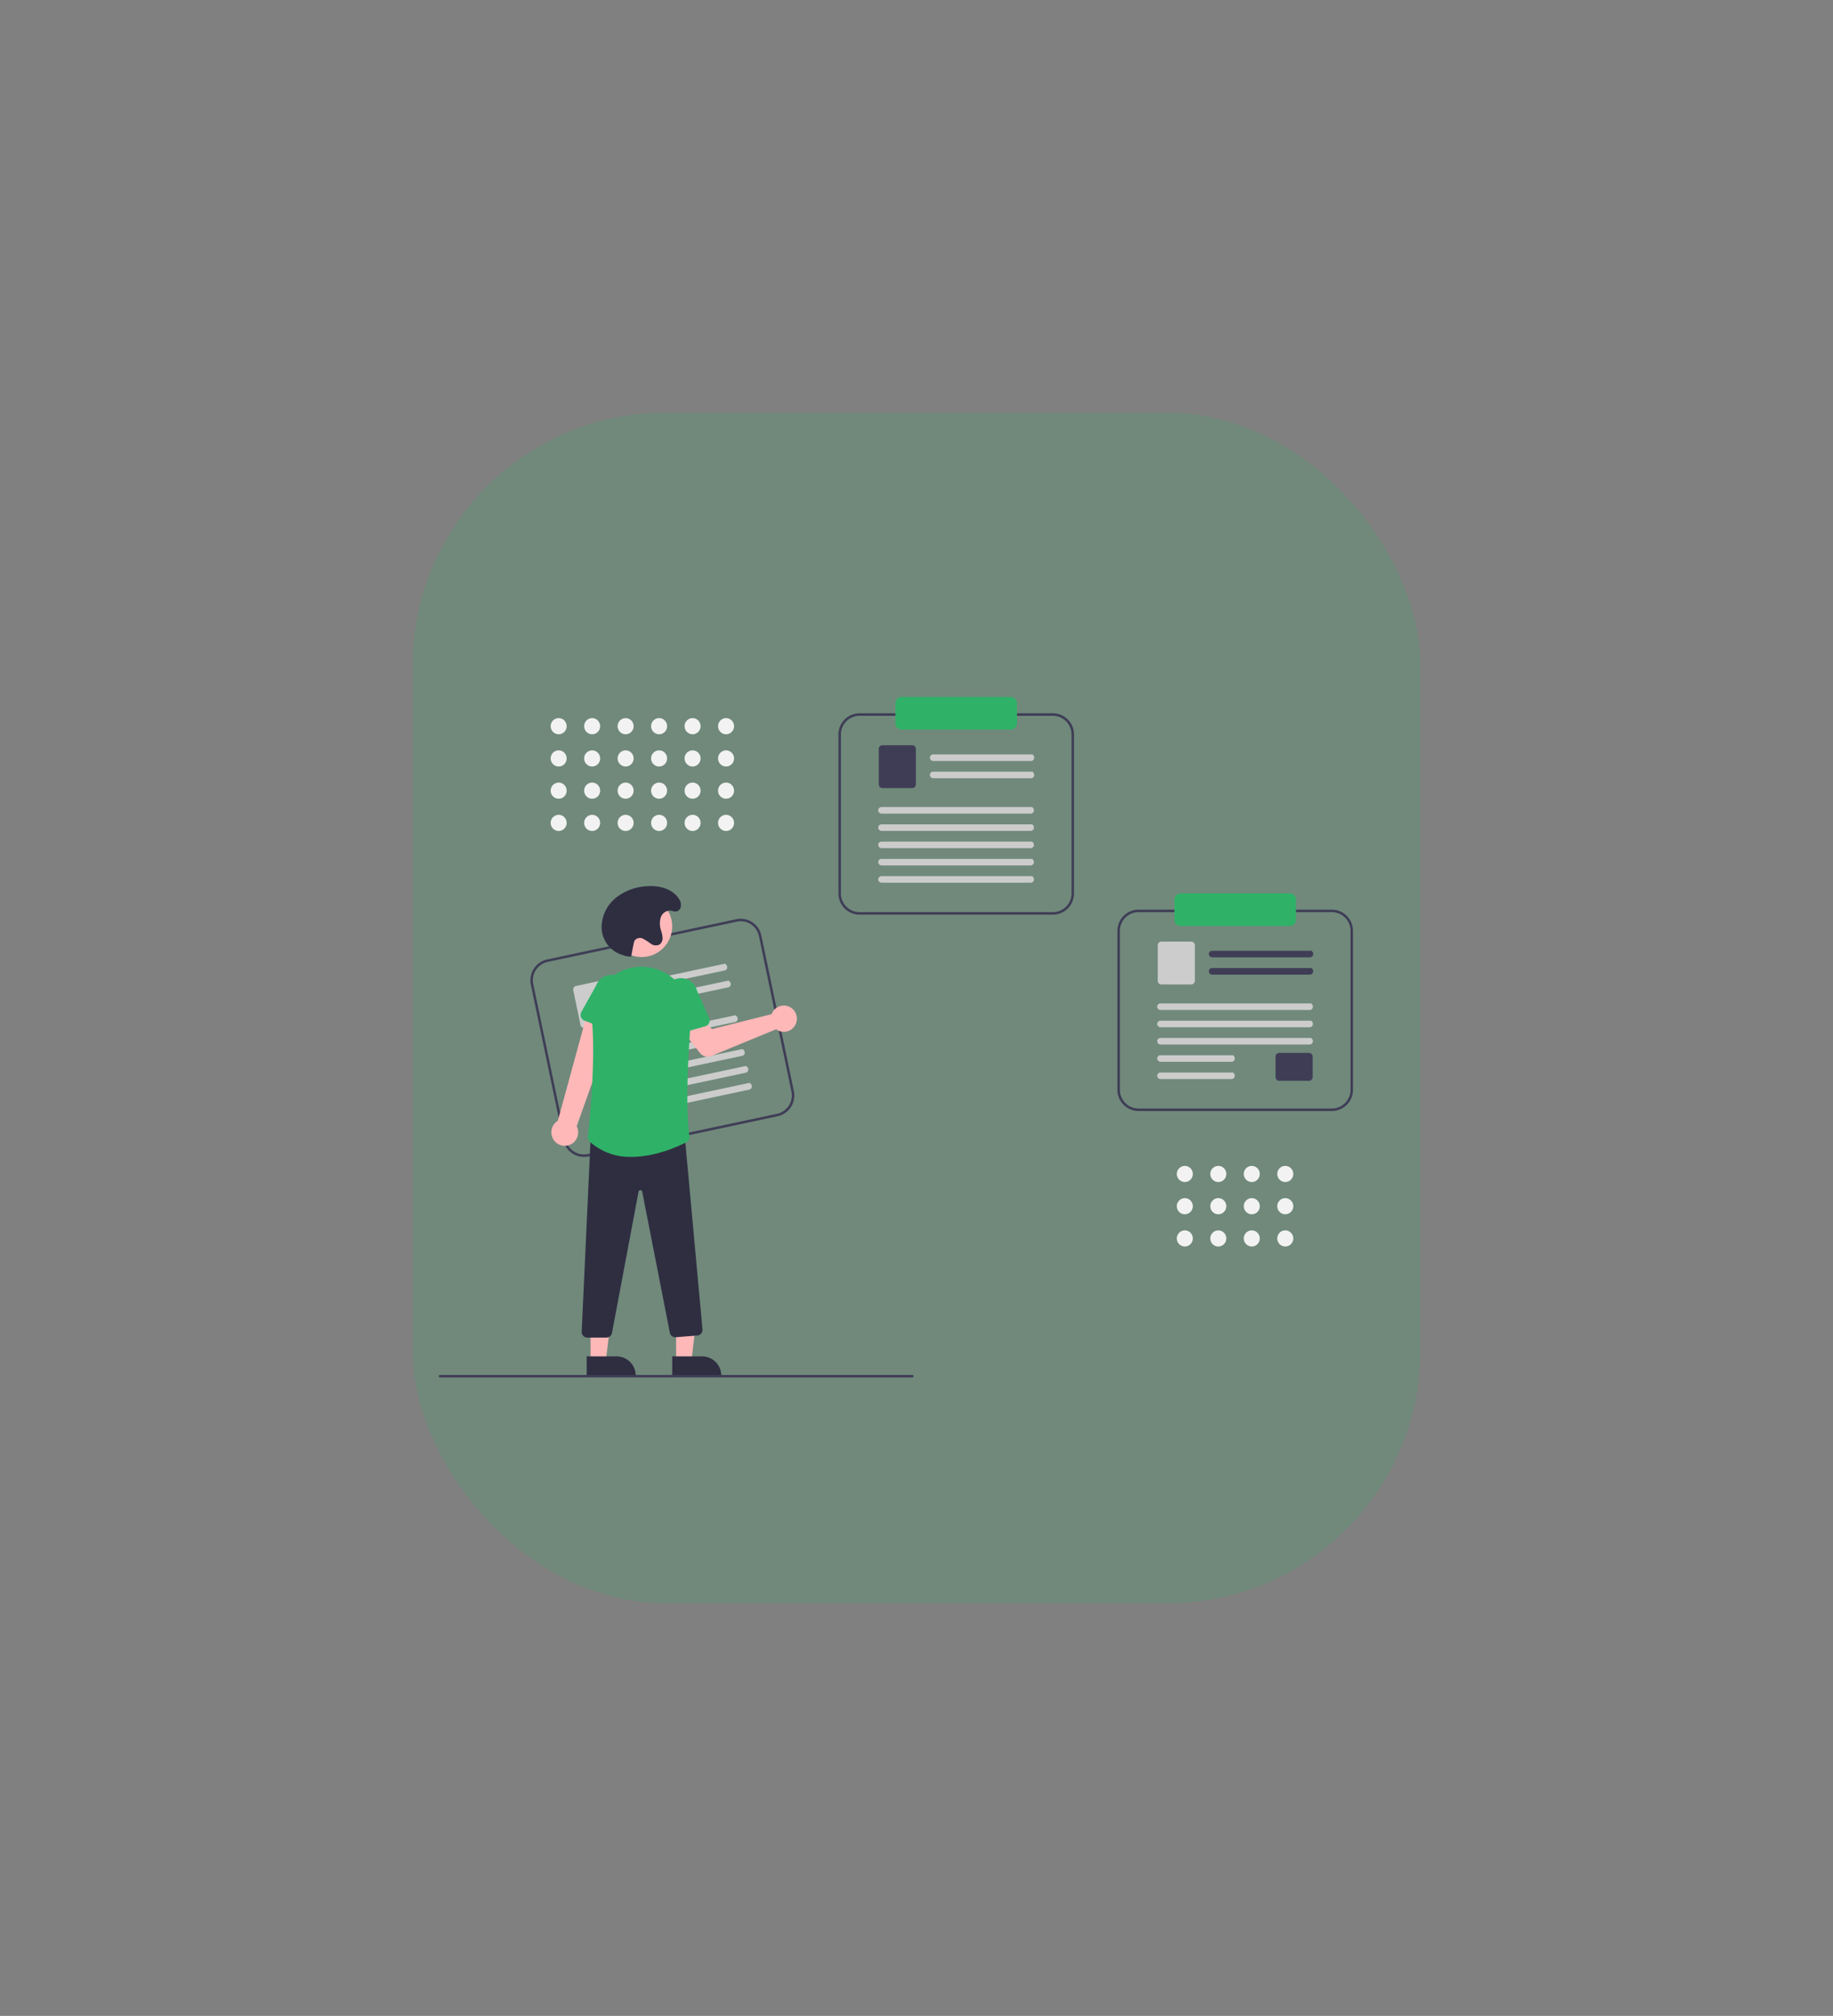 <svg xmlns="http://www.w3.org/2000/svg" xmlns:xlink="http://www.w3.org/1999/xlink" width="653" height="718" viewBox="0 0 653 718"><rect x="0" y="0" width="653" height="718" fill="#808080" stroke="none"/><defs><style>.a{fill:#e0eec4;stroke:#74a112;}.b{fill:rgba(47,178,104,0.19);}.c{clip-path:url(#a);}.d{fill:#3f3d56;}.e{fill:#ccc;}.f{fill:#ffb8b8;}.g{fill:#2fb268;}.h{fill:#2f2e41;}.i{fill:#f2f2f2;}</style><clipPath id="a"><rect class="a" width="326" height="373" rx="16" transform="translate(1389.721 2608)"/></clipPath></defs><g transform="translate(-1219 -1300)"><rect class="b" width="359" height="424" rx="90" transform="translate(1366 1447)"/><g class="c" transform="translate(-14.721 -1125)"><g transform="translate(1390 2673.258)"><path class="d" d="M216.807,220.185,149.38,234.518a7.519,7.519,0,0,1-8.9-5.848l-11.57-55.36a7.581,7.581,0,0,1,5.8-8.972L202.14,150a7.519,7.519,0,0,1,8.9,5.849l11.57,55.36A7.581,7.581,0,0,1,216.807,220.185ZM134.895,165.21a6.689,6.689,0,0,0-5.117,7.917l11.57,55.36a6.634,6.634,0,0,0,7.85,5.16l67.427-14.334a6.689,6.689,0,0,0,5.117-7.917l-11.57-55.36a6.634,6.634,0,0,0-7.85-5.16Z" transform="translate(-96.078 -70.867)"/><path class="e" d="M196.427,167.405,162.4,174.639a1.205,1.205,0,0,1-1.426-.83,1.181,1.181,0,0,1,.132-.916,1.162,1.162,0,0,1,.75-.533L196.494,165c1.353.769.925,2.2-.067,2.409Z" transform="translate(-94.555 -70.014)"/><path class="e" d="M197.628,173.1,163.6,180.338a1.205,1.205,0,0,1-1.426-.83,1.18,1.18,0,0,1,.132-.916,1.162,1.162,0,0,1,.751-.533L197.7,170.7c1.353.769.925,2.2-.067,2.409Z" transform="translate(-94.498 -69.694)"/><path class="e" d="M157.85,185.347l-10.385,2.208a1.309,1.309,0,0,1-1.549-1.018l-2.583-12.36a1.319,1.319,0,0,1,1.009-1.562l10.385-2.208a1.309,1.309,0,0,1,1.549,1.018l2.583,12.36a1.319,1.319,0,0,1-1.009,1.562Z" transform="translate(-95.389 -69.711)"/><path class="e" d="M200.8,184.794l-51.935,11.04a1.205,1.205,0,0,1-1.426-.83,1.18,1.18,0,0,1,.132-.916,1.162,1.162,0,0,1,.75-.533l52.546-11.17c1.353.769.925,2.2-.067,2.409Z" transform="translate(-95.195 -69.036)"/><path class="e" d="M202,190.495l-51.935,11.04a1.205,1.205,0,0,1-1.426-.83,1.181,1.181,0,0,1,.132-.916,1.162,1.162,0,0,1,.75-.533l52.546-11.17c1.353.769.925,2.2-.067,2.409Z" transform="translate(-95.138 -68.715)"/><path class="e" d="M203.205,196.192l-51.935,11.04a1.205,1.205,0,0,1-1.426-.83,1.18,1.18,0,0,1,.132-.916,1.162,1.162,0,0,1,.75-.533l52.546-11.17c1.353.769.925,2.2-.067,2.409Z" transform="translate(-95.082 -68.395)"/><path class="e" d="M204.407,201.892l-51.935,11.04a1.205,1.205,0,0,1-1.426-.83,1.18,1.18,0,0,1,.132-.916,1.162,1.162,0,0,1,.75-.533l52.546-11.17c1.353.769.925,2.2-.067,2.409Z" transform="translate(-95.025 -68.074)"/><path class="e" d="M205.607,207.59l-51.935,11.04a1.205,1.205,0,0,1-1.426-.83,1.181,1.181,0,0,1,.132-.916,1.162,1.162,0,0,1,.75-.533l52.546-11.17c1.353.769.925,2.2-.067,2.409Z" transform="translate(-94.968 -67.754)"/><path class="f" d="M212.54,181.5a4.715,4.715,0,0,0-.3.673l-21.262,5.321-3.7-3.859-6.5,4.868,5.89,7.473a3.515,3.515,0,0,0,4.1,1.082l23.071-9.508a4.6,4.6,0,0,0,5.269.159,4.687,4.687,0,0,0-1.833-8.55A4.625,4.625,0,0,0,212.54,181.5Z" transform="translate(-93.616 -69.221)"/><path class="f" d="M142.091,228.84a4.76,4.76,0,0,0,2.975-2.72,4.822,4.822,0,0,0-.158-4.046L159.54,181.06l-10.161-1.816L138.192,220.13a4.833,4.833,0,0,0-1.886,6.1,4.758,4.758,0,0,0,5.786,2.608Z" transform="translate(-95.741 -69.213)"/><path class="g" d="M157.212,188.929l-10.033-3.883a2.137,2.137,0,0,1-1.24-1.277,2.162,2.162,0,0,1,.149-1.781l5.263-9.411A5.894,5.894,0,0,1,159,169.172a5.975,5.975,0,0,1,3.377,7.709l-2.322,10.512a2.144,2.144,0,0,1-1.071,1.424,2.112,2.112,0,0,1-1.768.113Z" transform="translate(-95.27 -69.802)"/><path class="f" d="M80.764,225.149h5.415l2.577-21.066H80.763Z" transform="translate(3.823 11.481)"/><path class="h" d="M177,297.412h10.665a6.826,6.826,0,0,1,6.8,6.854v.223H177Z" transform="translate(-93.794 -62.565)"/><path class="f" d="M51.662,225.149h5.415l2.577-21.066H51.662Z" transform="translate(2.445 11.481)"/><path class="h" d="M147.9,297.412h10.665a6.826,6.826,0,0,1,6.8,6.854v.223H147.9Z" transform="translate(-95.172 -62.565)"/><path class="h" d="M155.037,294.988h-6.853a1.98,1.98,0,0,1-1.438-.621,2.015,2.015,0,0,1-.547-1.479l3.255-70.534.205-.006,33.093-.87,6.476,70.575a2.016,2.016,0,0,1-.456,1.478,1.982,1.982,0,0,1-1.364.71l-7.7.621a1.991,1.991,0,0,1-2.106-1.6l-9.846-50.24a.644.644,0,0,0-.649-.534h0a.644.644,0,0,0-.648.539l-9.472,50.34a2,2,0,0,1-1.951,1.617Z" transform="translate(-95.252 -66.837)"/><ellipse class="f" cx="10.849" cy="10.942" rx="10.849" ry="10.942" transform="translate(61.489 70.726)"/><path class="g" d="M163.853,233.738a21.3,21.3,0,0,1-14.885-5.424,2.037,2.037,0,0,1-.649-1.715c.471-4.27,2.757-26.32,1.47-41.048a17.909,17.909,0,0,1,5.723-14.837,17.391,17.391,0,0,1,15-4.381h0c.135.024.27.05.405.076a17.7,17.7,0,0,1,14.038,18.858c-1,13.213-1.89,31.086-.487,41.193a2.006,2.006,0,0,1-1.067,2.066C180.212,230.152,172.216,233.738,163.853,233.738Z" transform="translate(-95.152 -69.955)"/><path class="g" d="M176.779,189.654a2.146,2.146,0,0,1-.932-1.52l-1.322-10.687a5.966,5.966,0,0,1,4.087-7.351,5.9,5.9,0,0,1,7.289,4.122l4.354,9.872a2.162,2.162,0,0,1-.02,1.787,2.133,2.133,0,0,1-1.354,1.152l-10.353,2.905a2.11,2.11,0,0,1-1.75-.281Z" transform="translate(-93.922 -69.74)"/><path class="h" d="M163.483,163.942a7.715,7.715,0,0,1-3-.548c-.42-.163-.856-.3-1.276-.461a10.44,10.44,0,0,1-6.232-9.427,13.618,13.618,0,0,1,5.022-10.452,19.338,19.338,0,0,1,10.968-4.18c4.266-.328,9.069.763,11.452,4.346a3.8,3.8,0,0,1,.7,3.262,2.089,2.089,0,0,1-.583.9c-1.064.955-2.126.237-3.211.173a3.554,3.554,0,0,0-3.313,2.557,7.767,7.767,0,0,0,.119,4.451,11.2,11.2,0,0,1,.556,2.707,2.73,2.73,0,0,1-1.118,2.4,3.058,3.058,0,0,1-3.089-.328,21.432,21.432,0,0,0-2.746-1.773,2.414,2.414,0,0,0-2.947.6,3.306,3.306,0,0,0-.373,1.085c-.526,2.415-.4,2.273-.93,4.688Z" transform="translate(-94.932 -71.487)"/><path class="d" d="M309.943,152.279H241.034a7.55,7.55,0,0,1-7.509-7.573V88.129a7.55,7.55,0,0,1,7.509-7.573h68.908a7.55,7.55,0,0,1,7.509,7.573v56.576A7.55,7.55,0,0,1,309.943,152.279ZM241.034,81.447a6.662,6.662,0,0,0-6.626,6.682v56.576a6.662,6.662,0,0,0,6.626,6.682h68.908a6.662,6.662,0,0,0,6.626-6.682V88.129a6.662,6.662,0,0,0-6.626-6.682Z" transform="translate(-91.119 -74.764)"/><path class="e" d="M300.638,96.766H265.861a1.21,1.21,0,0,1-1.226-1.109,1.178,1.178,0,0,1,.317-.869,1.157,1.157,0,0,1,.843-.366h35.4c1.166,1.034.456,2.344-.559,2.344Z" transform="translate(-89.646 -73.984)"/><path class="e" d="M300.638,102.59H265.861a1.21,1.21,0,0,1-1.226-1.109,1.178,1.178,0,0,1,.317-.869,1.157,1.157,0,0,1,.843-.366h35.4c1.166,1.034.456,2.344-.559,2.344Z" transform="translate(-89.646 -73.657)"/><path class="d" d="M259.166,106.595H248.552a1.314,1.314,0,0,1-1.307-1.318V92.645a1.314,1.314,0,0,1,1.307-1.318h10.614a1.314,1.314,0,0,1,1.307,1.318v12.632a1.314,1.314,0,0,1-1.307,1.318Z" transform="translate(-90.469 -74.159)"/><path class="e" d="M301.368,114.516H248.292a1.21,1.21,0,0,1-1.226-1.109,1.178,1.178,0,0,1,.317-.869,1.157,1.157,0,0,1,.843-.366h53.7c1.166,1.034.456,2.344-.559,2.344Z" transform="translate(-90.478 -72.986)"/><path class="e" d="M301.368,120.342H248.292a1.21,1.21,0,0,1-1.226-1.109,1.178,1.178,0,0,1,.317-.869,1.157,1.157,0,0,1,.843-.366h53.7c1.166,1.034.456,2.344-.559,2.344Z" transform="translate(-90.478 -72.658)"/><path class="e" d="M301.368,126.164H248.292a1.21,1.21,0,0,1-1.226-1.109,1.178,1.178,0,0,1,.317-.869,1.157,1.157,0,0,1,.843-.366h53.7c1.166,1.034.456,2.344-.559,2.344Z" transform="translate(-90.478 -72.331)"/><path class="e" d="M301.368,131.99H248.292a1.21,1.21,0,0,1-1.226-1.109,1.178,1.178,0,0,1,.317-.869,1.157,1.157,0,0,1,.843-.366h53.7c1.166,1.034.456,2.344-.559,2.344Z" transform="translate(-90.478 -72.003)"/><path class="e" d="M301.368,137.813H248.292a1.21,1.21,0,0,1-1.226-1.109,1.178,1.178,0,0,1,.317-.869,1.157,1.157,0,0,1,.843-.366h53.7c1.166,1.034.456,2.344-.559,2.344Z" transform="translate(-90.478 -71.675)"/><path class="g" d="M294.006,75.073a2.221,2.221,0,0,1,2.209,2.227v7.128a2.221,2.221,0,0,1-2.209,2.227H255.135a2.221,2.221,0,0,1-2.209-2.227V77.3a2.221,2.221,0,0,1,2.209-2.227" transform="translate(-90.2 -75.073)"/><path class="d" d="M404.838,218.495H335.93a7.55,7.55,0,0,1-7.509-7.573V154.345a7.55,7.55,0,0,1,7.509-7.573h68.908a7.55,7.55,0,0,1,7.509,7.573v56.577a7.55,7.55,0,0,1-7.509,7.573ZM335.93,147.663a6.662,6.662,0,0,0-6.626,6.682v56.577a6.662,6.662,0,0,0,6.626,6.682h68.908a6.662,6.662,0,0,0,6.626-6.682V154.345a6.662,6.662,0,0,0-6.626-6.682Z" transform="translate(-86.627 -71.039)"/><path class="d" d="M395.533,162.982H360.756a1.21,1.21,0,0,1-1.226-1.109,1.178,1.178,0,0,1,.317-.869,1.157,1.157,0,0,1,.843-.366h35.4c1.166,1.034.456,2.344-.559,2.344Z" transform="translate(-85.155 -70.259)"/><path class="d" d="M395.533,168.806H360.756a1.21,1.21,0,0,1-1.226-1.109,1.178,1.178,0,0,1,.317-.869,1.157,1.157,0,0,1,.843-.366h35.4c1.166,1.034.456,2.344-.559,2.344Z" transform="translate(-85.155 -69.932)"/><path class="e" d="M354.061,172.811H343.448a1.314,1.314,0,0,1-1.307-1.318V158.861a1.314,1.314,0,0,1,1.307-1.318h10.614a1.314,1.314,0,0,1,1.307,1.318v12.632a1.314,1.314,0,0,1-1.307,1.318Z" transform="translate(-85.978 -70.433)"/><path class="d" d="M394.128,205H383.514a1.314,1.314,0,0,1-1.307-1.318V196.4a1.314,1.314,0,0,1,1.307-1.318h10.614a1.314,1.314,0,0,1,1.307,1.318v7.286A1.314,1.314,0,0,1,394.128,205Z" transform="translate(-84.081 -68.322)"/><path class="e" d="M396.264,180.732H343.187a1.21,1.21,0,0,1-1.226-1.109,1.178,1.178,0,0,1,.317-.869,1.157,1.157,0,0,1,.843-.366h53.7c1.166,1.034.456,2.344-.559,2.344Z" transform="translate(-85.986 -69.261)"/><path class="e" d="M396.264,186.558H343.187a1.21,1.21,0,0,1-1.226-1.109,1.178,1.178,0,0,1,.317-.869,1.157,1.157,0,0,1,.843-.366h53.7c1.166,1.034.456,2.344-.559,2.344Z" transform="translate(-85.986 -68.933)"/><path class="e" d="M396.264,192.38H343.187a1.21,1.21,0,0,1-1.226-1.109,1.178,1.178,0,0,1,.317-.869,1.157,1.157,0,0,1,.843-.366h53.7c1.166,1.034.456,2.344-.559,2.344Z" transform="translate(-85.986 -68.605)"/><path class="e" d="M368.435,198.206H343.187a1.21,1.21,0,0,1-1.226-1.109,1.177,1.177,0,0,1,.317-.869,1.157,1.157,0,0,1,.843-.366h25.872c1.166,1.034.456,2.344-.559,2.344Z" transform="translate(-85.986 -68.278)"/><path class="e" d="M368.435,204.029H343.187a1.21,1.21,0,0,1-1.226-1.109,1.177,1.177,0,0,1,.317-.869,1.157,1.157,0,0,1,.843-.366h25.872c1.166,1.034.456,2.344-.559,2.344Z" transform="translate(-85.986 -67.95)"/><path class="g" d="M388.9,152.871H350.03a2.221,2.221,0,0,1-2.209-2.227v-7.128a2.221,2.221,0,0,1,2.209-2.227H388.9a2.221,2.221,0,0,1,2.209,2.227v7.128a2.221,2.221,0,0,1-2.209,2.227Z" transform="translate(-85.709 -71.348)"/><path class="d" d="M266.292,304.557H98a.446.446,0,0,1,0-.891h168.3a.446.446,0,0,1,0,.891Z" transform="translate(-97.555 -62.213)"/><ellipse class="i" cx="2.857" cy="2.881" rx="2.857" ry="2.881" transform="translate(39.886 7.51)"/><ellipse class="i" cx="2.857" cy="2.881" rx="2.857" ry="2.881" transform="translate(39.886 18.991)"/><ellipse class="i" cx="2.857" cy="2.881" rx="2.857" ry="2.881" transform="translate(39.886 30.473)"/><ellipse class="i" cx="2.857" cy="2.881" rx="2.857" ry="2.881" transform="translate(39.886 41.954)"/><ellipse class="i" cx="2.857" cy="2.881" rx="2.857" ry="2.881" transform="translate(51.813 7.51)"/><ellipse class="i" cx="2.857" cy="2.881" rx="2.857" ry="2.881" transform="translate(51.813 18.991)"/><ellipse class="i" cx="2.857" cy="2.881" rx="2.857" ry="2.881" transform="translate(51.813 30.473)"/><ellipse class="i" cx="2.857" cy="2.881" rx="2.857" ry="2.881" transform="translate(51.813 41.954)"/><ellipse class="i" cx="2.857" cy="2.881" rx="2.857" ry="2.881" transform="translate(63.739 7.51)"/><ellipse class="i" cx="2.857" cy="2.881" rx="2.857" ry="2.881" transform="translate(63.739 18.991)"/><ellipse class="i" cx="2.857" cy="2.881" rx="2.857" ry="2.881" transform="translate(63.739 30.473)"/><ellipse class="i" cx="2.857" cy="2.881" rx="2.857" ry="2.881" transform="translate(63.739 41.954)"/><ellipse class="i" cx="2.857" cy="2.881" rx="2.857" ry="2.881" transform="translate(75.666 7.51)"/><ellipse class="i" cx="2.857" cy="2.881" rx="2.857" ry="2.881" transform="translate(75.666 18.991)"/><ellipse class="i" cx="2.857" cy="2.881" rx="2.857" ry="2.881" transform="translate(75.666 30.473)"/><ellipse class="i" cx="2.857" cy="2.881" rx="2.857" ry="2.881" transform="translate(75.666 41.954)"/><ellipse class="i" cx="2.857" cy="2.881" rx="2.857" ry="2.881" transform="translate(87.592 7.51)"/><ellipse class="i" cx="2.857" cy="2.881" rx="2.857" ry="2.881" transform="translate(87.592 18.991)"/><ellipse class="i" cx="2.857" cy="2.881" rx="2.857" ry="2.881" transform="translate(87.592 30.473)"/><ellipse class="i" cx="2.857" cy="2.881" rx="2.857" ry="2.881" transform="translate(87.592 41.954)"/><ellipse class="i" cx="2.857" cy="2.881" rx="2.857" ry="2.881" transform="translate(99.518 7.51)"/><ellipse class="i" cx="2.857" cy="2.881" rx="2.857" ry="2.881" transform="translate(99.518 18.991)"/><ellipse class="i" cx="2.857" cy="2.881" rx="2.857" ry="2.881" transform="translate(99.518 30.473)"/><ellipse class="i" cx="2.857" cy="2.881" rx="2.857" ry="2.881" transform="translate(99.518 41.954)"/><ellipse class="i" cx="2.857" cy="2.881" rx="2.857" ry="2.881" transform="translate(262.955 166.993)"/><ellipse class="i" cx="2.857" cy="2.881" rx="2.857" ry="2.881" transform="translate(262.955 178.475)"/><ellipse class="i" cx="2.857" cy="2.881" rx="2.857" ry="2.881" transform="translate(262.955 189.956)"/><ellipse class="i" cx="2.857" cy="2.881" rx="2.857" ry="2.881" transform="translate(274.882 166.993)"/><ellipse class="i" cx="2.857" cy="2.881" rx="2.857" ry="2.881" transform="translate(274.882 178.475)"/><ellipse class="i" cx="2.857" cy="2.881" rx="2.857" ry="2.881" transform="translate(274.882 189.956)"/><ellipse class="i" cx="2.857" cy="2.881" rx="2.857" ry="2.881" transform="translate(286.808 166.993)"/><ellipse class="i" cx="2.857" cy="2.881" rx="2.857" ry="2.881" transform="translate(286.808 178.475)"/><ellipse class="i" cx="2.857" cy="2.881" rx="2.857" ry="2.881" transform="translate(286.808 189.956)"/><ellipse class="i" cx="2.857" cy="2.881" rx="2.857" ry="2.881" transform="translate(298.735 166.993)"/><ellipse class="i" cx="2.857" cy="2.881" rx="2.857" ry="2.881" transform="translate(298.735 178.475)"/><ellipse class="i" cx="2.857" cy="2.881" rx="2.857" ry="2.881" transform="translate(298.735 189.956)"/></g></g></g></svg>